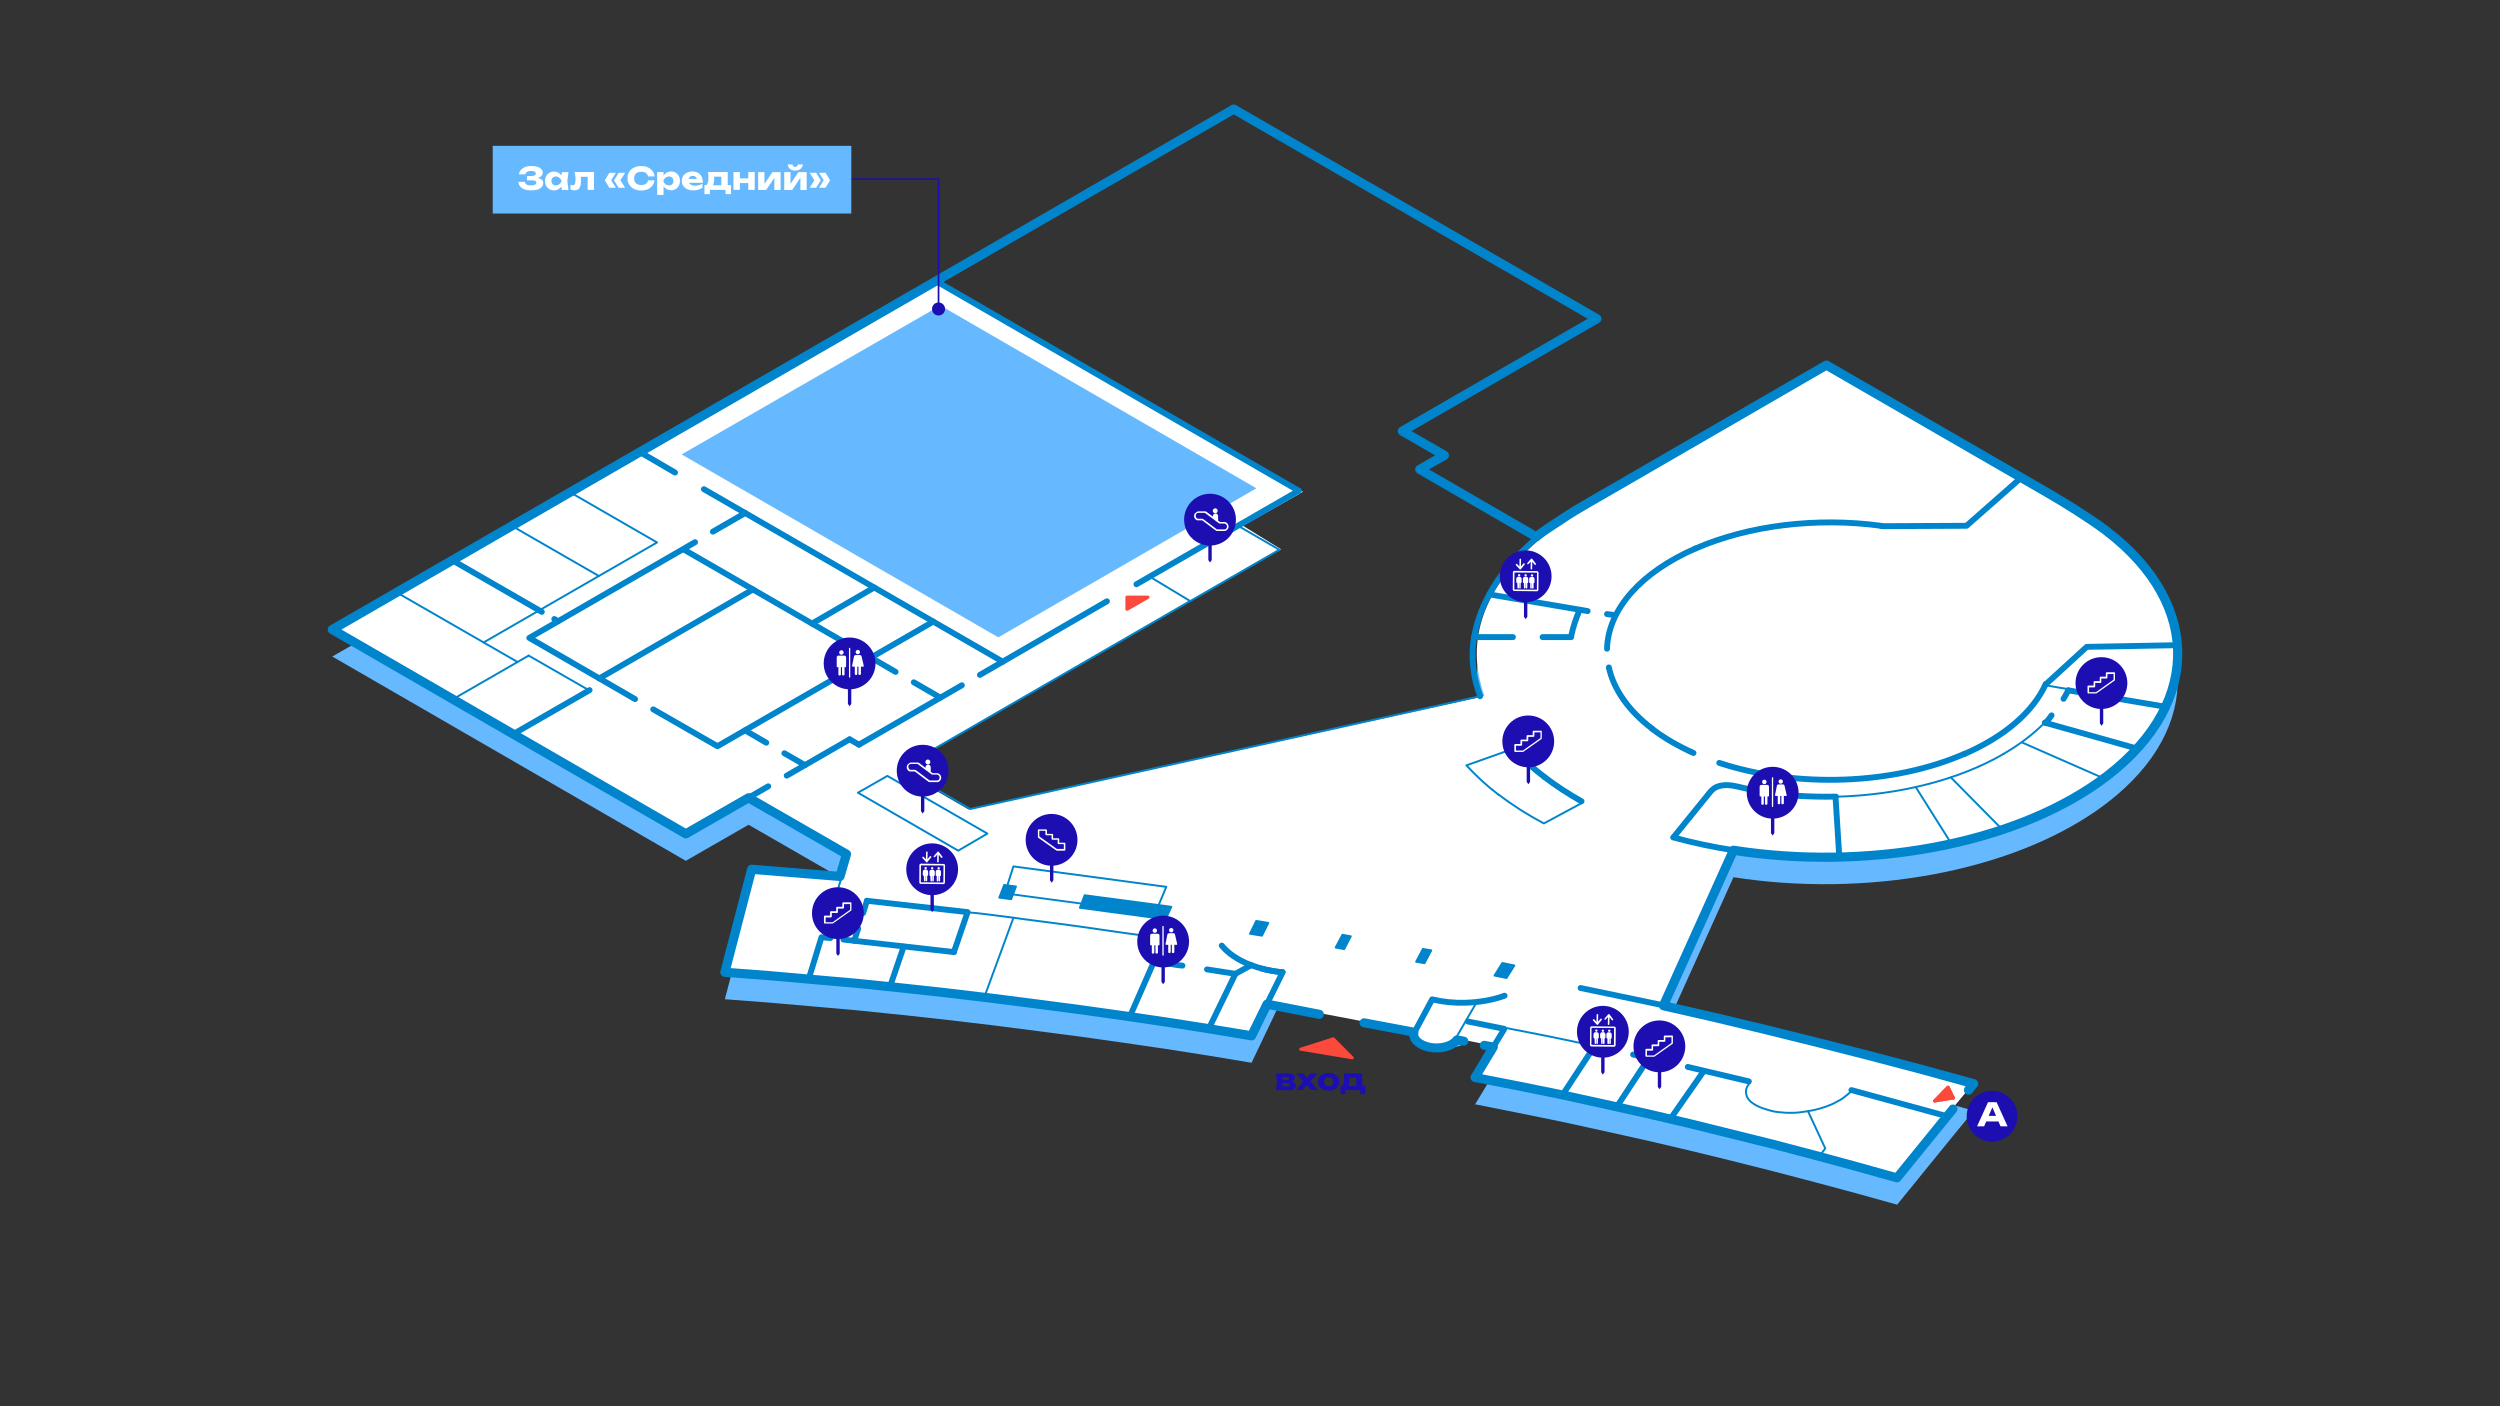 <?xml version="1.0" encoding="utf-8"?>
<!-- Generator: Adobe Illustrator 26.0.3, SVG Export Plug-In . SVG Version: 6.00 Build 0)  -->
<svg version="1.1" id="Слой_1" xmlns="http://www.w3.org/2000/svg" xmlns:xlink="http://www.w3.org/1999/xlink" x="0px" y="0px"
	 viewBox="0 0 1920 1080" style="enable-background:new 0 0 1920 1080;" xml:space="preserve">
<rect x="0" y="0" width="1920" height="1080" fill="#333333" stroke="none"/>
<style type="text/css">
	.st0{fill:#66B9FF;}
	.st1{fill:#FFFFFF;}
	.st2{fill:#66B9FF;stroke:#66B9FF;stroke-miterlimit:10;}
	.st3{fill:none;stroke:#0085CC;stroke-width:4.53;stroke-linecap:round;stroke-linejoin:round;stroke-miterlimit:10;}
	.st4{fill:none;stroke:#0085CC;stroke-width:1.51;stroke-linecap:round;stroke-linejoin:round;stroke-miterlimit:10;}
	.st5{fill:none;stroke:#0085CC;stroke-width:6.92;stroke-linecap:round;stroke-linejoin:round;stroke-miterlimit:10;}
	.st6{fill:none;stroke:#0085CC;stroke-width:4.389;stroke-linecap:round;stroke-linejoin:round;stroke-miterlimit:10;}
	.st7{fill:none;stroke:#0085CC;stroke-width:7.046;stroke-linecap:round;stroke-linejoin:round;stroke-miterlimit:10;}
	.st8{fill:#0085CC;stroke:#0085CC;stroke-width:1.51;stroke-linecap:round;stroke-linejoin:round;stroke-miterlimit:10;}
	.st9{fill:#0085CC;stroke:#0085CC;stroke-width:1.411;stroke-linecap:round;stroke-linejoin:round;stroke-miterlimit:10;}
	.st10{fill:#FB493B;stroke:#FB493B;stroke-width:2.304;stroke-linecap:round;stroke-linejoin:round;stroke-miterlimit:10;}
	.st11{fill:#FB493B;stroke:#FB493B;stroke-width:2.572;stroke-linecap:round;stroke-linejoin:round;stroke-miterlimit:10;}
	.st12{fill:#1D0EB1;}
	.st13{fill:none;stroke:#1D0EB1;stroke-width:1.325;stroke-linecap:round;stroke-linejoin:round;}
	.st14{fill:none;}
	.st15{enable-background:new    ;}
	.st16{fill:#FB493B;stroke:#FB493B;stroke-width:2.403;stroke-linecap:round;stroke-linejoin:round;stroke-miterlimit:10;}
	.st17{fill:none;stroke:#FB493B;stroke-width:2.403;stroke-linecap:round;stroke-linejoin:round;stroke-miterlimit:10;}
	
		.st18{fill-rule:evenodd;clip-rule:evenodd;fill:#FB493B;stroke:#FB493B;stroke-width:2.403;stroke-linecap:round;stroke-linejoin:round;stroke-miterlimit:10;}
</style>
<g>
	<g>
		<path class="st0" d="M1511.8,857.9l4-4.9l-39.3-10.8l-39.5-10.4l-39.6-10.1l-39.9-9.9l-40.1-9.6l-39.8-9.1v-0.3l53.7-119.1l0,0
			c101.5,15.8,211.8-3.8,280.2-52.1c78.9-55.8,81.5-135.6,6.3-193.1v-0.1c-14.6-10.7-30-20.3-45.6-29.4l-169.5-97.9
			c-5.5,3.2-11,6.4-16.5,9.5l-40.2,23.3c-6.1,1.5-160.8,94.2-160.9,99.3c-66.6,55.1-51.2,105.5-45.3,123l-391.5,86.6l-79.2-46.1
			l291.1-168l-26.1-21.1l36.1-25.7L721.7,237.4L255.2,504.2l271.5,156.9l48.2-27.7l75.2,43.3l-5,17.1l-67.8-5.5l-20.6,79.1l34.2,2.6
			l34.2,3l34,3l34,3.5l33.8,3.7l33.7,4l33.7,4.3l33.7,4.4l33.5,4.7l33.4,4.9l33.2,5.2l33.1,5.5l21.7-45.5l40.1,7.8l34.6,6.6
			l38.4,7.2l-0.2,0.5c-1,4.9,4,9.5,12,11.1l0,0c7.9,1.6,16.7-0.6,20.4-4.9l0.7-0.8l5.2,1l15.6,3.1l-2.7,22.5l-14.1,23.3l33.2,6.6
			l32.9,6.7l32.9,7.2l32.8,7.3l32.5,7.6l32.3,7.9l32.2,8.1l32,8.4l31.7,8.5l31.6,8.8l43-52.9L1511.8,857.9z"/>
		<path class="st1" d="M1512,836.2l4-4.9l-39.3-10.8l-39.5-10.4l-39.6-10.1l-39.9-9.9l-40.1-9.6l-39.8-9.1v-0.3l53.7-119.1l0,0
			c101.5,15.8,211.8-3.8,280.2-52.1c78.9-55.8,81.5-135.6,6.3-193.1v-0.1c-14.6-10.7-30-20.3-45.6-29.4l-169.5-97.9
			c-5.5,3.2-11,6.4-16.5,9.5l-40.2,23.3c-6.1,1.5-160.8,94.2-160.9,99.3c-66.6,55.1-51.2,105.5-45.3,123l-396.1,87.2l-53.8-31.1
			l293.7-168.8l-29.2-18l46.1-26.1l-278.9-162L255.3,482.5l271.5,156.9l48.2-27.7l75.2,43.3l-5,17.1l-67.8-5.5l-20.6,79.1l34.2,2.6
			l34.2,3l34,3l34,3.5l33.8,3.7l33.7,4l33.7,4.3l33.7,4.4l33.5,4.7l33.4,4.9l33.2,5.2l33.1,5.5l11.9-24.3l40.1,7.8l34.6,6.6
			l38.4,7.2l-0.2,0.5c-1,4.9,4,9.5,12,11.1l0,0c7.9,1.6,16.7-0.6,20.4-4.9l0.7-0.8l5.2,1l15.6,3.1l7,1.4l-14.1,23.3l33.2,6.6
			l32.9,6.7l32.9,7.2l32.8,7.3l32.5,7.6l32.3,7.9l32.2,8.1l32,8.4l31.7,8.5l31.6,8.8l43-52.9L1512,836.2z"/>
		<polygon class="st2" points="722.2,235.2 524.5,349 766.7,488.9 963.9,375 		"/>
		<g>
			<polyline class="st3" points="1277.5,772.1 1245.5,765.4 1213.9,758.8 			"/>
			<path class="st3" d="M1155.5,764.7c-8.9,3.3-19.1,5-29.7,5.4l0,0c-8.7,0.3-17.5-0.6-25.6-2.5l-0.3-0.1l-0.1,0.2l-13.5,25.1"/>
			<line class="st4" x1="1116.9" y1="799.3" x2="1134.2" y2="769.5"/>
			<polyline class="st3" points="1127.3,784.5 1155.1,790.1 1155.2,790.4 1146.9,804.1 			"/>
			<line class="st3" x1="1421.9" y1="837.2" x2="1495.4" y2="857.3"/>
			<polyline class="st4" points="1388.6,853.5 1401.8,882 1397,888.3 			"/>
			<path class="st4" d="M1422.5,837.2c-0.6,0.6-1,1.2-1.6,1.7s-1.1,1-1.7,1.5c-1.3,1.1-2.7,2.2-4.1,3.2c-1.3,0.9-2.7,1.6-4,2.3
				c-1.5,0.9-3,1.6-4.5,2.3c-6.1,2.6-12.5,4.4-19,5.3c-3.2,0.5-6.4,1-9.7,1.1c-3.3,0.1-6.5,0.1-9.8-0.3c-1.7-0.2-3.5-0.3-5.2-0.6
				c-1.6-0.3-3.2-0.8-4.8-1.2c-3.1-0.9-6.2-1.9-9-3.4c-1.5-0.8-3-1.7-4.3-2.8c-0.6-0.4-1-1-1.5-1.6s-1-1.2-1.4-1.9
				c-0.7-1.5-1-3.1-1-4.7c0-1.7,0.7-3.2,1.6-4.6c0.4-0.6,0.8-1.2,1.3-1.8c-0.9-0.3-1.7-0.5-2.6-0.8"/>
			<line class="st3" x1="1343.1" y1="830.5" x2="1296.2" y2="819.4"/>
			<line class="st3" x1="1278" y1="815.3" x2="1254.2" y2="809.9"/>
			<line class="st3" x1="1235.9" y1="805.8" x2="1224.6" y2="803.4"/>
			<polyline class="st4" points="1223.7,803.1 1189.8,796 1155.7,789.3 			"/>
			<line class="st3" x1="1308.4" y1="822.7" x2="1282.7" y2="859.5"/>
			<line class="st3" x1="1224.6" y1="803.4" x2="1200" y2="840.9"/>
			<line class="st3" x1="1266.2" y1="812.7" x2="1241.7" y2="850"/>
			<polyline class="st5" points="1139.9,802.8 1146.9,804.1 1132.8,827.5 1166,834 1199,840.7 1231.9,847.9 1264.7,855.2 
				1297.2,862.8 1329.5,870.8 1361.7,878.8 1393.7,887.2 1425.4,895.8 1456.9,904.6 1499.9,851.7 			"/>
			<path class="st5" d="M1124.2,799.6l-5.2-1l-0.7,0.8c-3.7,4.3-12.5,6.5-20.4,4.9l0,0c-8-1.6-13-6.2-12-11.1v-0.5l-38.3-7.2"/>
			<path class="st3" d="M1180.7,412.8c-3.9,3.3-7.7,6.8-11.4,10.4c-8.8,8.5-16.8,18.4-23.1,29c-6.7,11.3-11.5,23.2-13.9,36.1
				c-2.3,12.1-1.6,25.1,1.5,37c0.8,3.2,1.9,6.3,2.9,9.4"/>
			<polyline class="st3" points="501.7,544.8 551,573.1 716.7,477.4 			"/>
			<polyline class="st3" points="487.7,536.9 406.5,489.9 533.8,416.4 			"/>
			<line class="st3" x1="425.7" y1="475.4" x2="428.6" y2="477.1"/>
			<line class="st3" x1="572.3" y1="394" x2="547.5" y2="408.3"/>
			<path class="st3" d="M1320.4,585.9c59.6,19.6,133.7,16.9,188.4-7"/>
			<path class="st3" d="M1508.8,579c30.6-13.3,52.6-32.2,62.3-53.6"/>
			<polyline class="st3" points="1571.1,525.6 1602.6,496.8 1672.2,495.5 			"/>
			<path class="st3" d="M1235.6,512.6c3.8,17.1,15.2,33.3,33.2,47"/>
			<path class="st3" d="M1268.8,559.7c9.1,7,19.8,13.2,31.8,18.6"/>
			<polyline class="st3" points="1552.1,367 1510.3,403.8 1446.6,404.1 1444.6,403.9 			"/>
			<path class="st3" d="M1444.6,403.8c-49.6-6.7-101.7-0.3-142.3,17.4"/>
			<path class="st3" d="M1302.2,421.2c-42,18.3-67.1,46.7-68,77"/>
			<polyline class="st4" points="1136.8,534.7 745.2,621.3 691.4,590.2 913.1,462.1 914.5,461.4 982.5,422.2 950.8,403.8 			"/>
			<path class="st3" d="M1163,575.9c6.8,7.3,14.5,14.3,23.2,20.9"/>
			<path class="st3" d="M1186.2,596.8c8.6,6.6,18.1,12.8,28.4,18.6"/>
			<path class="st4" d="M1165.1,576.3l-1.5-1.8l-37.4,13.3l0,0c7.3,7.9,15.3,15.4,24.7,22.6"/>
			<path class="st4" d="M1151.1,610.4c10.4,7.9,21.9,15.3,34.6,22l29-15.6"/>
			<polygon class="st4" points="758.3,640.2 681.5,595.9 658.9,608.8 735.9,653.3 			"/>
			<path class="st6" d="M968.9,743.9c5.1,1.4,10.5,2.3,16,2.8"/>
			<polyline class="st3" points="621.1,751.8 630.9,719.8 637.7,720.4 			"/>
			<line class="st3" x1="732.6" y1="731.2" x2="647.8" y2="721.6"/>
			<line class="st4" x1="755.8" y1="766.2" x2="778.3" y2="704.9"/>
			<path class="st4" d="M742.3,700.6c5,0.3,9.9,0.9,14.8,1.5c5.1,0.6,10.1,1.3,15.1,1.9c4.7,0.5,9.3,1.3,13.9,1.9
				c4.9,0.6,9.8,1.3,14.7,1.9c5.4,0.7,10.7,1.4,16.1,2.1c5.1,0.7,10.2,1.4,15.3,2.1c4.4,0.6,8.8,1.2,13.2,1.9
				c5.3,0.8,10.6,1.6,15.9,2.3c4.9,0.7,9.7,1.3,14.6,2c2.5,0.3,4.9,0.7,7.4,1c1.2,0.1,2.4,0.4,3.5,0.6c1.1,0.2,2.2,0.2,3.2,0.4
				c1.3,0.2,2.5,0.4,3.7,0.6"/>
			<line class="st3" x1="867.7" y1="780.8" x2="894.2" y2="720.4"/>
			<line class="st4" x1="632.6" y1="719.7" x2="647.3" y2="670.4"/>
			<line class="st3" x1="732.6" y1="731.2" x2="742.8" y2="701.4"/>
			<polyline class="st4" points="771.6,686.1 887.2,701.5 895.7,681.1 778.3,665.4 773.9,679.2 			"/>
			<line class="st3" x1="850.1" y1="461.8" x2="752.6" y2="518.3"/>
			<line class="st3" x1="738.7" y1="526.3" x2="659.7" y2="571.9"/>
			<line class="st3" x1="722.2" y1="535.8" x2="701.8" y2="524"/>
			<line class="st3" x1="687.8" y1="516" x2="668.8" y2="505"/>
			<line class="st3" x1="618.2" y1="587.6" x2="602.4" y2="578.5"/>
			<line class="st3" x1="588.5" y1="570.4" x2="572.2" y2="560.9"/>
			<line class="st4" x1="1537.9" y1="637.2" x2="1498.3" y2="597.1"/>
			<polyline class="st3" points="1412.6,658.4 1409.7,612.5 1409.7,612 			"/>
			<polyline class="st3" points="1663.1,542.8 1588.5,530.2 1663.1,542.8 			"/>
			<polyline class="st4" points="1590.9,529.7 1570.8,526.3 1664.2,541.9 			"/>
			<path class="st3" d="M1584.8,536.7c1.3-2.1,2.5-4.3,3.6-6.5"/>
			<path class="st4" d="M1538.5,579.1c12.2-7,22.7-15,31.3-23.6"/>
			<path class="st4" d="M1409.6,611.9c48.6-1.2,94.6-12.9,129-32.8"/>
			<path class="st3" d="M1381,611.2c9.6,0.6,19.3,0.8,29,0.6"/>
			<line class="st3" x1="1161.9" y1="489.3" x2="1132.2" y2="489.3"/>
			<line class="st3" x1="1640.8" y1="574.8" x2="1570.4" y2="555"/>
			<polyline class="st3" points="1571,555.2 1571.1,555 1571.5,554.5 1572.1,553.9 1572.7,553.2 1574.2,551.3 1575.6,549.4 			"/>
			<line class="st3" x1="718.9" y1="215.9" x2="997.4" y2="376.9"/>
			<line class="st3" x1="394.1" y1="563.8" x2="452.8" y2="530"/>
			<line class="st3" x1="347.9" y1="430.6" x2="416.1" y2="469.9"/>
			<line class="st4" x1="406" y1="503.5" x2="452.3" y2="530.1"/>
			<polyline class="st4" points="437.7,378 504.6,416.6 371.4,493.4 			"/>
			<line class="st4" x1="305.2" y1="455.3" x2="397.3" y2="508.3"/>
			<line class="st4" x1="393.6" y1="404.2" x2="459.8" y2="442.3"/>
			<line class="st4" x1="406" y1="503.5" x2="347.8" y2="537"/>
			<line class="st3" x1="997.4" y1="376.9" x2="872.8" y2="448.7"/>
			<path class="st3" d="M960,740.9c7.4,2.9,15.9,4.9,24.7,5.8"/>
			<path class="st3" d="M938.3,726.2c4.8,5.9,12.3,11,21.6,14.7"/>
			<polyline class="st3" points="927,744.5 948.8,747.9 928.7,789.3 			"/>
			<polyline class="st3" points="886.3,738.6 887.6,738.7 889.6,739 892.1,739.3 894.7,739.6 897.7,740.1 900.9,740.6 904.4,741.2 
				908.1,741.6 			"/>
			<line class="st3" x1="948.8" y1="747.9" x2="961" y2="741.2"/>
			<line class="st3" x1="683.8" y1="756.9" x2="694" y2="727.1"/>
			<line class="st3" x1="518.4" y1="362.9" x2="491.1" y2="347"/>
			<line class="st3" x1="770.1" y1="508.2" x2="540.6" y2="375.7"/>
			<line class="st3" x1="972.9" y1="771.3" x2="985.1" y2="746.6"/>
			<path class="st7" d="M1511.8,837.2l4-4.9l-39.3-10.8l-39.5-10.4l-39.6-10.1l-39.9-9.9l-40.1-9.6l-39.8-9.1v-0.3l53.7-119.1l0,0
				c101.5,15.8,211.8-3.8,280.2-52.1c78.9-55.8,81.5-135.6,6.3-193.1v-0.1c-14.6-10.7-30-20.3-45.6-29.4l-169.5-97.9
				c-5.5,3.2-11,6.4-16.5,9.5c-13.4,7.8-26.8,15.5-40.2,23.3c-16.7,9.7-33.4,19.3-50.1,29c-15.4,8.9-30.8,17.8-46.3,26.8
				c-9.5,5.5-19.1,11-28.6,16.5c-7.4,4.3-14.8,8.6-21.8,13.4c-6.3,4.3-13.4,8.4-19.3,13.4l-89.5-51.8l18.9-10.8l-32.3-18.6
				l149.4-86.3l-278.9-161L255.2,483.5l271.5,156.9l48.2-27.7l75.2,43.3l-5,17.1l-67.8-5.5l-20.6,79.1l34.2,2.6l34.2,3l34,3l34,3.5
				l33.8,3.7l33.7,4l33.7,4.3l33.7,4.4l33.5,4.7l33.4,4.9l33.2,5.2l33.1,5.5l11.9-24.3l40.1,7.8"/>
			<line class="st3" x1="743.1" y1="700.5" x2="665.8" y2="691.8"/>
			<line class="st4" x1="1615.7" y1="597.8" x2="1553.3" y2="570.4"/>
			<line class="st3" x1="652.5" y1="567.8" x2="604.2" y2="595.7"/>
			<line class="st3" x1="590" y1="603.9" x2="574.9" y2="612.6"/>
			<line class="st3" x1="652.5" y1="567.8" x2="659.7" y2="571.9"/>
			<line class="st3" x1="578.3" y1="452.7" x2="460.3" y2="521"/>
			<line class="st3" x1="671.4" y1="451.2" x2="623.6" y2="478.9"/>
			<line class="st3" x1="668.8" y1="505" x2="525.1" y2="422"/>
			<line class="st4" x1="1498.7" y1="648" x2="1471.3" y2="604.5"/>
			<path class="st3" d="M1349.2,607.4c-4.9-1.1-9.8-2.1-14.7-3.3c-5.2-1.2-10.6-1.8-15.7,0.1c-3.8,1.4-5.9,4.8-8.4,7.8
				c-4.9,6-9.8,12.1-14.7,18.1c-3.5,4.4-7.1,8.7-10.6,13.1l-0.1-0.1c15.1,4.2,30.6,7.4,46.3,9.9"/>
			<line class="st3" x1="659.1" y1="713" x2="656" y2="722.6"/>
			<line class="st3" x1="665.8" y1="691.8" x2="662.9" y2="701.2"/>
			<path class="st3" d="M1213.2,468.3c-2.8,6.5-5,13-6.4,19.6l-0.1,1.4h-22"/>
			<line class="st3" x1="1143.8" y1="456.5" x2="1219.3" y2="469.3"/>
			<line class="st3" x1="1234.2" y1="471.6" x2="1240" y2="472.4"/>
			<g>
				<polygon class="st8" points="964.8,707.3 974,708.8 969.2,718.6 960,717.1 				"/>
				<polygon class="st8" points="1031,717.9 1037.4,719.1 1032.3,728.9 1025.8,727.7 				"/>
				<polygon class="st8" points="1092.8,728.8 1099.2,729.9 1094,739.7 1087.6,738.6 				"/>
				<polygon class="st8" points="1153.8,739.6 1163,741.5 1157,751.1 1147.8,749.2 				"/>
			</g>
			<g>
				<polygon class="st9" points="833,687.5 829.3,697.2 895.2,706.1 899.6,696.4 				"/>
				<polygon class="st9" points="771.2,679.6 767.4,689.4 776.6,690.6 780.3,680.8 				"/>
				<polygon class="st9" points="713.3,660.1 705.9,681.7 716.9,682.9 724.3,661.4 				"/>
			</g>
			<line class="st4" x1="883.7" y1="443.3" x2="913.7" y2="461.4"/>
		</g>
		<g>
			<polygon class="st10" points="998.9,805.8 1038.5,812.4 1024,797.8 			"/>
		</g>
		<g>
			<polygon class="st11" points="881.5,458.7 865.6,458.7 865.6,467.8 			"/>
		</g>
	</g>
	<g>
		<path class="st12" d="M979.9,837.2l0.8-6.4l-0.8-6.4h10.4c1.2,0,2.2,0.3,3,0.9c0.7,0.6,1.1,1.4,1.1,2.3c0,0.9-0.4,1.7-1.1,2.3
			c-0.7,0.6-1.8,0.9-3.1,1.1l0.3-0.7c1.5,0.1,2.7,0.4,3.5,1s1.2,1.4,1.2,2.4c0,1.1-0.4,2-1.2,2.6s-1.9,1-3.3,1L979.9,837.2
			L979.9,837.2z M984.4,836.2l-1.8-1.9h6.5c0.5,0,0.9-0.1,1.1-0.3c0.2-0.2,0.4-0.5,0.4-0.9s-0.1-0.7-0.4-0.9
			c-0.3-0.2-0.7-0.3-1.2-0.3h-5.5v-2.4h5c0.5,0,0.8-0.1,1.1-0.3c0.2-0.2,0.4-0.5,0.4-0.8s-0.1-0.6-0.3-0.8s-0.5-0.3-1-0.3h-5.9
			l1.7-1.9l0.7,5.4L984.4,836.2z"/>
		<path class="st12" d="M995.4,837.2l5.9-7.2v1.3l-5.6-7h5.1l3.6,4.4h-1.3l3.6-4.4h5l-5.8,7l-0.2-1.8l6.4,7.6h-5.2l-3.9-4.7h1.4
			l-3.9,4.7h-5.1V837.2z"/>
		<path class="st12" d="M1020.4,837.6c-1.6,0-3.1-0.3-4.3-0.8c-1.2-0.6-2.2-1.4-2.9-2.4s-1-2.2-1-3.5c0-1.4,0.3-2.5,1-3.6
			c0.7-1,1.6-1.8,2.9-2.4c1.2-0.6,2.7-0.9,4.3-0.9s3.1,0.3,4.3,0.9c1.2,0.6,2.2,1.4,2.9,2.4c0.7,1,1,2.2,1,3.6c0,1.3-0.3,2.5-1,3.5
			s-1.6,1.8-2.9,2.4C1023.4,837.3,1022,837.6,1020.4,837.6z M1020.4,834.2c0.7,0,1.4-0.1,1.9-0.4c0.5-0.3,0.9-0.7,1.2-1.2
			s0.4-1.1,0.4-1.8s-0.1-1.3-0.4-1.8c-0.3-0.5-0.7-0.9-1.2-1.2s-1.2-0.4-1.9-0.4s-1.4,0.1-1.9,0.4c-0.5,0.3-1,0.7-1.2,1.2
			c-0.3,0.5-0.4,1.1-0.4,1.8s0.1,1.3,0.4,1.8c0.3,0.5,0.7,0.9,1.2,1.2C1019,834,1019.6,834.2,1020.4,834.2z"/>
		<path class="st12" d="M1048.5,833.8v6.5h-3.9v-3.1h-11.2v3.1h-3.9v-6.5h3.9l0.9,0.1h9.3l0.8-0.1H1048.5z M1032.1,824.4h14.1v11.9
			h-4.6v-10.7l2.1,2.1h-9.4l1.7-1.7c0.2,0.6,0.3,1.2,0.4,1.7c0,0.5,0.1,1,0.1,1.5c0,2.1-0.4,3.7-1.1,4.8s-1.7,1.7-3,1.7l-1.9-1.6
			c1.2-0.8,1.7-2.8,1.7-5.9c0-0.6,0-1.2-0.1-1.9C1032.2,825.8,1032.2,825.1,1032.1,824.4z"/>
	</g>
	<g>
		<g>
			<circle class="st12" cx="807.6" cy="645" r="19.9"/>
		</g>
		<path class="st1" d="M797.1,637.4v5.4c0,0.2,0.1,0.4,0.3,0.6l13.9,9.8c0.1,0.1,0.2,0.1,0.3,0.1h6c0.3,0,0.6-0.3,0.6-0.6v-4.9
			c0-0.3-0.3-0.6-0.6-0.6h-4.1v-2.8c0-0.3-0.3-0.6-0.6-0.6h-4.1V641c0-0.3-0.3-0.6-0.6-0.6h-4.1v-2.8c0-0.3-0.3-0.6-0.6-0.6h-5.9
			C797.3,636.8,797.1,637.1,797.1,637.4z M802.9,638.1v2.8c0,0.3,0.3,0.6,0.6,0.6h4.1v2.8c0,0.3,0.3,0.6,0.6,0.6h4.1v2.8
			c0,0.3,0.3,0.6,0.6,0.6h4.1v3.7h-5.3l-13.5-9.6V638L802.9,638.1z"/>
		<g>
			<path class="st12" d="M807.6,662.7c0,0,0.2,0.2,0.6,0.7c0.2,0.2,0.4,0.5,0.5,0.7c0.1,0.1,0.2,0.3,0.3,0.5c0.1,0.1,0.1,0.2,0,0.2
				c0,0.1,0,0.2,0,0.3c0,1.4,0,3.3,0,5.2s0,3.8,0,5.2c0,0.1,0,0.2,0,0.3s0,0.2,0,0.2c-0.1,0.2-0.2,0.3-0.3,0.5
				c-0.2,0.3-0.4,0.5-0.5,0.7c-0.3,0.4-0.5,0.7-0.5,0.7s-0.2-0.2-0.5-0.7c-0.2-0.2-0.4-0.5-0.5-0.7c-0.1-0.1-0.2-0.3-0.3-0.5
				c-0.1-0.1-0.1-0.2,0-0.2c0-0.1,0-0.2,0-0.3c0-1.4,0-3.3,0-5.2s0-3.8,0-5.2c0-0.1,0-0.2,0-0.3s0-0.2,0-0.2
				c0.1-0.2,0.2-0.3,0.3-0.5c0.2-0.3,0.4-0.5,0.5-0.7C807.4,663,807.6,662.7,807.6,662.7z"/>
		</g>
	</g>
	<g>
		<g>
			<circle class="st12" cx="643.5" cy="701.3" r="19.9"/>
		</g>
		<path class="st1" d="M653.4,693h-5.9c-0.3,0-0.6,0.3-0.6,0.6v2.8h-4.1c-0.3,0-0.6,0.3-0.6,0.6v2.8h-4.1c-0.3,0-0.6,0.3-0.6,0.6
			v2.8h-4.1c-0.3,0-0.6,0.3-0.6,0.6v4.9c0,0.3,0.3,0.6,0.6,0.6h6c0.1,0,0.2,0,0.3-0.1l13.9-9.8c0.2-0.1,0.3-0.3,0.3-0.6v-5.4
			C654,693.3,653.8,693,653.4,693z M652.9,694.3v4.4l-13.5,9.6h-5.3v-3.7h4.1c0.3,0,0.6-0.3,0.6-0.6v-2.8h4.1c0.3,0,0.6-0.3,0.6-0.6
			v-2.8h4.1c0.3,0,0.6-0.3,0.6-0.6v-2.8L652.9,694.3z"/>
		<g>
			<path class="st12" d="M643.5,719c0,0,0.2,0.2,0.6,0.7c0.2,0.2,0.4,0.5,0.5,0.7c0.1,0.1,0.2,0.3,0.3,0.5c0.1,0.1,0.1,0.2,0,0.2
				c0,0.1,0,0.2,0,0.3c0,1.4,0,3.3,0,5.2s0,3.8,0,5.2c0,0.1,0,0.2,0,0.3s0,0.2,0,0.2c-0.1,0.2-0.2,0.3-0.3,0.5
				c-0.2,0.3-0.4,0.5-0.5,0.7c-0.3,0.4-0.5,0.7-0.5,0.7s-0.2-0.2-0.5-0.7c-0.2-0.2-0.4-0.5-0.5-0.7c-0.1-0.1-0.2-0.3-0.3-0.5
				c-0.1-0.1-0.1-0.2,0-0.2c0-0.1,0-0.2,0-0.3c0-1.4,0-3.3,0-5.2s0-3.8,0-5.2c0-0.1,0-0.2,0-0.3s0-0.2,0-0.2
				c0.1-0.2,0.2-0.3,0.3-0.5c0.2-0.3,0.4-0.5,0.5-0.7C643.3,719.2,643.5,719,643.5,719z"/>
		</g>
	</g>
	<g>
		<g>
			<circle class="st12" cx="1173.7" cy="569.4" r="19.9"/>
		</g>
		<path class="st1" d="M1183.6,561.2h-5.9c-0.3,0-0.6,0.3-0.6,0.6v2.8h-4.1c-0.3,0-0.6,0.3-0.6,0.6v2.8h-4.1c-0.3,0-0.6,0.3-0.6,0.6
			v2.8h-4.1c-0.3,0-0.6,0.3-0.6,0.6v4.9c0,0.3,0.3,0.6,0.6,0.6h6c0.1,0,0.2,0,0.3-0.1l13.9-9.8c0.2-0.1,0.3-0.3,0.3-0.6v-5.4
			C1184.2,561.4,1184,561.1,1183.6,561.2z M1183.1,562.4v4.4l-13.5,9.6h-5.3v-3.7h4.1c0.3,0,0.6-0.3,0.6-0.6v-2.8h4.1
			c0.3,0,0.6-0.3,0.6-0.6v-2.8h4.1c0.3,0,0.6-0.3,0.6-0.6v-2.8L1183.1,562.4z"/>
		<g>
			<path class="st12" d="M1173.7,587.1c0,0,0.2,0.2,0.6,0.7c0.2,0.2,0.4,0.5,0.5,0.7c0.1,0.1,0.2,0.3,0.3,0.5c0.1,0.1,0.1,0.2,0,0.2
				c0,0.1,0,0.2,0,0.3c0,1.4,0,3.3,0,5.2s0,3.8,0,5.2c0,0.1,0,0.2,0,0.3s0,0.2,0,0.2c-0.1,0.2-0.2,0.3-0.3,0.5
				c-0.2,0.3-0.4,0.5-0.5,0.7c-0.3,0.4-0.5,0.7-0.5,0.7s-0.2-0.2-0.5-0.7c-0.2-0.2-0.4-0.5-0.5-0.7c-0.1-0.1-0.2-0.3-0.3-0.5
				c-0.1-0.1-0.1-0.2,0-0.2c0-0.1,0-0.2,0-0.3c0-1.4,0-3.3,0-5.2s0-3.8,0-5.2c0-0.1,0-0.2,0-0.3s0-0.2,0-0.2
				c0.1-0.2,0.2-0.3,0.3-0.5c0.2-0.3,0.4-0.5,0.5-0.7C1173.5,587.3,1173.7,587.1,1173.7,587.1z"/>
		</g>
	</g>
	<g>
		<g>
			<circle class="st12" cx="1613.9" cy="524.6" r="19.9"/>
		</g>
		<path class="st1" d="M1623.8,516.3h-5.9c-0.3,0-0.6,0.3-0.6,0.6v2.8h-4.1c-0.3,0-0.6,0.3-0.6,0.6v2.8h-4.1c-0.3,0-0.6,0.3-0.6,0.6
			v2.8h-4.1c-0.3,0-0.6,0.3-0.6,0.6v4.9c0,0.3,0.3,0.6,0.6,0.6h6c0.1,0,0.2,0,0.3-0.1l13.9-9.8c0.2-0.1,0.3-0.3,0.3-0.6v-5.4
			C1624.4,516.6,1624.1,516.3,1623.8,516.3z M1623.2,517.6v4.4l-13.5,9.6h-5.3v-3.7h4.1c0.3,0,0.6-0.3,0.6-0.6v-2.8h4.1
			c0.3,0,0.6-0.3,0.6-0.6v-2.8h4.1c0.3,0,0.6-0.3,0.6-0.6v-2.8L1623.2,517.6z"/>
		<g>
			<path class="st12" d="M1613.9,542.2c0,0,0.2,0.2,0.6,0.7c0.2,0.2,0.4,0.5,0.5,0.7c0.1,0.1,0.2,0.3,0.3,0.5c0.1,0.1,0.1,0.2,0,0.2
				c0,0.1,0,0.2,0,0.3c0,1.4,0,3.3,0,5.2s0,3.8,0,5.2c0,0.1,0,0.2,0,0.3s0,0.2,0,0.2c-0.1,0.2-0.2,0.3-0.3,0.5
				c-0.2,0.3-0.4,0.5-0.5,0.7c-0.3,0.4-0.5,0.7-0.5,0.7s-0.2-0.2-0.5-0.7c-0.2-0.2-0.4-0.5-0.5-0.7c-0.1-0.1-0.2-0.3-0.3-0.5
				c-0.1-0.1-0.1-0.2,0-0.2c0-0.1,0-0.2,0-0.3c0-1.4,0-3.3,0-5.2s0-3.8,0-5.2c0-0.1,0-0.2,0-0.3s0-0.2,0-0.2
				c0.1-0.2,0.2-0.3,0.3-0.5c0.2-0.3,0.4-0.5,0.5-0.7C1613.6,542.5,1613.9,542.2,1613.9,542.2z"/>
		</g>
	</g>
	<g>
		<g>
			<circle class="st12" cx="708.6" cy="591.9" r="19.9"/>
		</g>
		<g>
			<path class="st12" d="M708.6,609.6c0,0,0.2,0.2,0.5,0.7c0.1,0.2,0.3,0.5,0.5,0.7c0.1,0.1,0.2,0.3,0.3,0.5s0,0.3,0,0.5
				c0,1.4,0,3.3,0,5.2s0,3.8,0,5.2c0,0.1,0,0.2,0,0.3s0,0.2,0,0.2c-0.1,0.2-0.2,0.3-0.3,0.5c-0.2,0.3-0.3,0.5-0.5,0.7
				c-0.3,0.4-0.5,0.7-0.5,0.7s-0.2-0.2-0.5-0.7c-0.1-0.2-0.3-0.5-0.5-0.7c-0.1-0.1-0.2-0.3-0.3-0.5c-0.1-0.1-0.1-0.2,0-0.2
				c0-0.1,0-0.2,0-0.3c0-1.4,0-3.3,0-5.2s0-3.8,0-5.2c0-0.2-0.1-0.3,0-0.5s0.2-0.3,0.3-0.5c0.2-0.3,0.3-0.5,0.5-0.7
				C708.4,609.9,708.6,609.6,708.6,609.6z"/>
		</g>
		<g>
			<path class="st1" d="M696.4,589.8c0.1,0.5,0.4,1.7,1.6,2.4c0.3,0.2,0.6,0.3,0.9,0.3c0.1,0,0.2,0,0.3,0h3.3c0.1,0,0.1,0,0.2,0.1
				l10.4,7.8c0.3,0.2,0.6,0.3,0.9,0.3h6c0.2,0,0.4,0,0.5-0.1c0.5-0.2,1.4-0.7,2-1.8c0.2-0.4,0.7-1.6,0-3c-0.6-1.3-1.7-1.8-2.2-1.9
				c-0.1,0-0.3-0.1-0.4-0.1h-3.6c-0.1,0-0.1,0-0.2-0.1l-1.3-1v-3.5c0-0.2-0.1-1-0.7-1.5c-0.1-0.1-0.8-0.7-1.8-0.4
				c-0.6,0.2-1.1,0.6-1.4,1.3c-0.1,0.1-0.1,0.3-0.1,0.4v0.1v0.6l-5-3.8c-0.3-0.2-0.6-0.3-0.9-0.3h-5.3c-0.2,0-0.3,0-0.4,0.1
				c-0.4,0.1-1.1,0.4-1.6,1C697.2,586.8,696.1,588,696.4,589.8z M698.1,587.4c0.4-0.4,0.8-0.6,1.1-0.7h0.1h5.3c0.1,0,0.1,0,0.2,0.1
				l10.5,7.8c0.3,0.2,0.6,0.3,0.9,0.3h3.6h0.1c0.3,0.1,1.1,0.4,1.5,1.3c0.4,1,0.1,1.9,0,2c-0.4,0.8-1,1.1-1.3,1.2H720h-6
				c-0.1,0-0.1,0-0.2-0.1l-10.4-7.8c-0.3-0.2-0.6-0.3-0.9-0.3h-3.3l0,0c-0.2,0-0.4-0.1-0.5-0.2c-0.7-0.4-0.9-1.2-1-1.6
				C697.3,588.3,698.1,587.4,698.1,587.4z"/>
			<path class="st1" d="M712.6,587.1c-1.1,0-1.9-0.9-1.9-1.9c0-1.1,0.9-1.9,1.9-1.9c1.1,0,1.9,0.9,1.9,1.9
				C714.6,586.2,713.7,587.1,712.6,587.1z"/>
		</g>
	</g>
	<g>
		<g>
			<circle class="st12" cx="929.3" cy="399.1" r="19.9"/>
		</g>
		<g>
			<path class="st12" d="M929.3,416.8c0,0,0.2,0.2,0.5,0.7c0.1,0.2,0.3,0.5,0.5,0.7c0.1,0.1,0.2,0.3,0.3,0.5s0,0.3,0,0.5
				c0,1.4,0,3.3,0,5.2c0,1.9,0,3.8,0,5.2c0,0.1,0,0.2,0,0.3c0,0.1,0,0.2,0,0.2c-0.1,0.2-0.2,0.3-0.3,0.5c-0.2,0.3-0.3,0.5-0.5,0.7
				c-0.3,0.4-0.5,0.7-0.5,0.7s-0.2-0.2-0.5-0.7c-0.1-0.2-0.3-0.5-0.5-0.7c-0.1-0.1-0.2-0.3-0.3-0.5c-0.1-0.1-0.1-0.2,0-0.2
				c0-0.1,0-0.2,0-0.3c0-1.4,0-3.3,0-5.2c0-1.9,0-3.8,0-5.2c0-0.2-0.1-0.3,0-0.5s0.2-0.3,0.3-0.5c0.2-0.3,0.3-0.5,0.5-0.7
				C929.1,417,929.3,416.8,929.3,416.8z"/>
		</g>
		<g>
			<path class="st1" d="M917.1,396.9c0.1,0.5,0.4,1.7,1.6,2.4c0.3,0.2,0.6,0.3,0.9,0.3c0.1,0,0.2,0,0.3,0h3.3c0.1,0,0.1,0,0.2,0.1
				l10.4,7.8c0.3,0.2,0.6,0.3,0.9,0.3h6c0.2,0,0.4,0,0.5-0.1c0.5-0.2,1.4-0.7,2-1.8c0.2-0.4,0.7-1.6,0-3c-0.6-1.3-1.7-1.8-2.2-1.9
				c-0.1,0-0.3-0.1-0.4-0.1H937c-0.1,0-0.1,0-0.2-0.1l-1.3-1v-3.5c0-0.2-0.1-1-0.7-1.5c-0.1-0.1-0.8-0.7-1.8-0.4
				c-0.6,0.2-1.1,0.6-1.4,1.3c-0.1,0.1-0.1,0.3-0.1,0.4v0.1v0.6l-5-3.8c-0.3-0.2-0.6-0.3-0.9-0.3h-5.3c-0.2,0-0.3,0-0.4,0.1
				c-0.4,0.1-1.1,0.4-1.6,1C917.8,393.9,916.7,395.2,917.1,396.9z M918.8,394.6c0.4-0.4,0.8-0.6,1.1-0.7h0.1h5.3
				c0.1,0,0.1,0,0.2,0.1l10.5,7.8c0.3,0.2,0.6,0.3,0.9,0.3h3.6h0.1c0.3,0.1,1.1,0.4,1.5,1.3c0.4,1,0.1,1.9,0,2
				c-0.4,0.8-1,1.1-1.3,1.2h-0.1h-6c-0.1,0-0.1,0-0.2-0.1l-10.4-7.8c-0.3-0.2-0.6-0.3-0.9-0.3h-3.3l0,0c-0.2,0-0.4-0.1-0.5-0.2
				c-0.7-0.4-0.9-1.2-1-1.6C918,395.5,918.8,394.6,918.8,394.6z"/>
			<path class="st1" d="M933.3,394.2c-1.1,0-1.9-0.9-1.9-1.9c0-1.1,0.9-1.9,1.9-1.9c1.1,0,1.9,0.9,1.9,1.9
				C935.2,393.4,934.3,394.2,933.3,394.2z"/>
		</g>
	</g>
	<g>
		<g>
			<circle class="st12" cx="715.9" cy="667.6" r="19.9"/>
		</g>
		<g>
			<path class="st12" d="M715.9,685.3c0,0,0.2,0.2,0.5,0.7c0.1,0.2,0.3,0.5,0.5,0.7c0.1,0.1,0.2,0.3,0.3,0.5s0,0.3,0,0.5
				c0,1.4,0,3.3,0,5.2s0,3.8,0,5.2c0,0.1,0,0.2,0,0.3s0,0.2,0,0.2c-0.1,0.2-0.2,0.3-0.3,0.5c-0.2,0.3-0.3,0.5-0.5,0.7
				c-0.3,0.4-0.5,0.7-0.5,0.7s-0.2-0.2-0.5-0.7c-0.1-0.2-0.3-0.5-0.5-0.7c-0.1-0.1-0.2-0.3-0.3-0.5c-0.1-0.1-0.1-0.2,0-0.2
				c0-0.1,0-0.2,0-0.3c0-1.4,0-3.3,0-5.2s0-3.8,0-5.2c0-0.2-0.1-0.3,0-0.5s0.2-0.3,0.3-0.5c0.2-0.3,0.3-0.5,0.5-0.7
				C715.7,685.5,715.9,685.3,715.9,685.3z"/>
		</g>
		<g>
			<path class="st1" d="M724.6,663.5l-17.3-0.2c-0.7,0-1.2,0.5-1.2,1.2l-0.1,13.1c0,0.7,0.5,1.2,1.2,1.2l17.3,0.2
				c0.7,0,1.2-0.5,1.2-1.2l0.1-13.1C725.9,664.1,725.3,663.5,724.6,663.5z M707.3,664.6L707.3,664.6l17.3,0.1l0,0l-0.1,13.1l0,0
				l-17.3-0.2l0,0L707.3,664.6z"/>
			<path class="st1" d="M711.3,662.1C711.3,662.2,711.3,662.2,711.3,662.1C711.4,662.2,711.4,662.2,711.3,662.1
				c0.1,0.1,0.2,0.2,0.2,0.2l0,0l0,0c0.1,0,0.1,0,0.2,0l0,0l0,0l0,0l0,0c0.1,0,0.1,0,0.2,0l0,0c0.1,0,0.1-0.1,0.2-0.1l0,0
				c0,0,0,0,0.1-0.1l0,0l2.9-3.6c0.1-0.1,0.2-0.3,0.1-0.5c0-0.2-0.1-0.3-0.2-0.4c-0.3-0.2-0.7-0.2-0.9,0.1l-1.8,2.2l0.1-5.4
				c0-0.3-0.3-0.6-0.6-0.6s-0.6,0.3-0.6,0.6l-0.1,5.5l-1.7-1.9c-0.1-0.1-0.3-0.2-0.4-0.2c-0.2,0-0.3,0-0.5,0.1
				c-0.1,0.1-0.2,0.3-0.2,0.4c0,0.2,0,0.3,0.1,0.5L711.3,662.1z"/>
			<path class="st1" d="M717.6,658.4c0.2,0,0.4-0.1,0.5-0.2l1.7-1.9l-0.1,5.5c0,0.3,0.3,0.6,0.6,0.6s0.6-0.3,0.6-0.6l0.1-5.4
				l1.7,2.2c0.2,0.3,0.6,0.3,0.9,0.1s0.3-0.6,0.1-0.9l-2.8-3.6l0,0c0,0,0-0.1-0.1-0.1l0,0l0,0c0,0-0.1-0.1-0.2-0.1l0,0
				c-0.1,0-0.1,0-0.2,0l0,0c-0.1,0-0.1,0-0.2,0l0,0l0,0c-0.1,0-0.1,0-0.1,0.1l0,0l-0.1,0.1l-2.8,3.2c-0.2,0.3-0.2,0.7,0.1,0.9
				C717.3,658.3,717.5,658.4,717.6,658.4z"/>
			<path class="st1" d="M710.9,667.6c0.5,0,0.9-0.4,0.9-0.9s-0.4-0.9-0.9-0.9s-0.9,0.4-0.9,0.9C710,667.2,710.4,667.6,710.9,667.6z"
				/>
			<path class="st1" d="M720.9,667.7c0.5,0,0.9-0.4,0.9-0.9s-0.4-0.9-0.9-0.9s-0.9,0.4-0.9,0.9S720.4,667.7,720.9,667.7z"/>
			<path class="st1" d="M715.9,667.7c0.5,0,0.9-0.4,0.9-0.9s-0.4-0.9-0.9-0.9s-0.9,0.4-0.9,0.9C715,667.2,715.4,667.6,715.9,667.7z"
				/>
			<path class="st1" d="M709.5,672.7L709.5,672.7l0.1,3.6c0,0.3,0.3,0.6,0.6,0.6c0.2,0,0.3,0,0.4-0.2c0.1-0.1,0.2-0.3,0.2-0.5v-3.5
				h0.2v3.6c0,0.3,0.2,0.6,0.5,0.6l0,0c0.2,0,0.3,0,0.4-0.2c0.1-0.1,0.2-0.3,0.2-0.5v-3.5l0,0c0.4,0,0.6-0.3,0.7-0.6v-2.6
				c0-0.9-0.7-1.7-1.7-1.7h-0.7c-0.9,0-1.7,0.7-1.7,1.7v2.6C708.9,672.4,709.2,672.7,709.5,672.7z"/>
			<path class="st1" d="M714.5,672.8L714.5,672.8l0.1,3.6c0,0.3,0.3,0.6,0.6,0.6c0.2,0,0.3,0,0.4-0.2c0.1-0.1,0.2-0.3,0.2-0.5v-3.5
				h0.2v3.6c0,0.3,0.3,0.6,0.6,0.6c0.2,0,0.3,0,0.4-0.2c0.1-0.1,0.2-0.3,0.2-0.5v-3.5l0,0c0.4,0,0.6-0.3,0.7-0.6v-2.6
				c0-0.9-0.7-1.7-1.7-1.7h-0.7c-0.9,0-1.7,0.7-1.7,1.6v2.6C713.9,672.5,714.2,672.8,714.5,672.8z"/>
			<path class="st1" d="M719.4,672.8L719.4,672.8v3.6c0,0.3,0.3,0.6,0.6,0.6c0.2,0,0.3,0,0.4-0.2c0.1-0.1,0.2-0.3,0.2-0.5v-3.5h0.2
				v3.6c0,0.3,0.3,0.6,0.6,0.6c0.2,0,0.3,0,0.4-0.2c0.1-0.1,0.2-0.3,0.2-0.5v-3.5l0,0c0.4,0,0.6-0.3,0.7-0.6v-2.6
				c0-0.9-0.7-1.7-1.7-1.7h-0.7c-0.9,0-1.7,0.7-1.7,1.7v2.6C718.8,672.5,719.1,672.8,719.4,672.8z"/>
		</g>
	</g>
	<g>
		<g>
			<circle class="st12" cx="1171.7" cy="442.6" r="19.9"/>
		</g>
		<g>
			<path class="st12" d="M1171.7,460.3c0,0,0.2,0.2,0.5,0.7c0.1,0.2,0.3,0.5,0.5,0.7c0.1,0.1,0.2,0.3,0.3,0.5c0.1,0.2,0,0.3,0,0.5
				c0,1.4,0,3.3,0,5.2c0,1.9,0,3.8,0,5.2c0,0.1,0,0.2,0,0.3c0,0.1,0,0.2,0,0.2c-0.1,0.2-0.2,0.3-0.3,0.5c-0.2,0.3-0.3,0.5-0.5,0.7
				c-0.3,0.4-0.5,0.7-0.5,0.7s-0.2-0.2-0.5-0.7c-0.1-0.2-0.3-0.5-0.5-0.7c-0.1-0.1-0.2-0.3-0.3-0.5c-0.1-0.1-0.1-0.2,0-0.2
				c0-0.1,0-0.2,0-0.3c0-1.4,0-3.3,0-5.2c0-1.9,0-3.8,0-5.2c0-0.2-0.1-0.3,0-0.5s0.2-0.3,0.3-0.5c0.2-0.3,0.3-0.5,0.5-0.7
				C1171.5,460.5,1171.7,460.3,1171.7,460.3z"/>
		</g>
		<g>
			<path class="st1" d="M1180.4,438.6l-17.3-0.2c-0.7,0-1.2,0.5-1.2,1.2l-0.1,13.1c0,0.7,0.5,1.2,1.2,1.2l17.3,0.2
				c0.7,0,1.2-0.5,1.2-1.2l0.1-13.1C1181.6,439.2,1181.1,438.6,1180.4,438.6z M1163.1,439.7C1163.1,439.7,1163.1,439.6,1163.1,439.7
				l17.3,0.1l0,0l-0.1,13.1l0,0l-17.3-0.2l0,0L1163.1,439.7z"/>
			<path class="st1" d="M1167.1,437.2L1167.1,437.2L1167.1,437.2c0.1,0.1,0.2,0.2,0.2,0.2l0,0l0,0c0.1,0,0.1,0,0.2,0l0,0l0,0l0,0
				l0,0c0.1,0,0.1,0,0.2,0l0,0c0.1,0,0.1-0.1,0.2-0.1l0,0c0,0,0,0,0.1-0.1l0,0l2.9-3.6c0.1-0.1,0.2-0.3,0.1-0.5
				c0-0.2-0.1-0.3-0.2-0.4c-0.3-0.2-0.7-0.2-0.9,0.1l-1.8,2.2l0.1-5.4c0-0.3-0.3-0.6-0.6-0.6c-0.3,0-0.6,0.3-0.6,0.6l-0.1,5.5
				l-1.7-1.9c-0.1-0.1-0.3-0.2-0.4-0.2c-0.2,0-0.3,0-0.5,0.1c-0.1,0.1-0.2,0.3-0.2,0.4c0,0.2,0,0.3,0.1,0.5L1167.1,437.2z"/>
			<path class="st1" d="M1173.4,433.4c0.2,0,0.4-0.1,0.5-0.2l1.7-1.9l-0.1,5.5c0,0.3,0.3,0.6,0.6,0.6c0.3,0,0.6-0.3,0.6-0.6l0.1-5.4
				l1.7,2.2c0.2,0.3,0.6,0.3,0.9,0.1c0.3-0.2,0.3-0.6,0.1-0.9l-2.8-3.6l0,0c0,0,0-0.1-0.1-0.1l0,0l0,0c0,0-0.1-0.1-0.2-0.1l0,0
				c-0.1,0-0.1,0-0.2,0l0,0c-0.1,0-0.1,0-0.2,0l0,0l0,0c-0.1,0-0.1,0-0.1,0.1l0,0l-0.1,0.1l-2.8,3.2c-0.2,0.3-0.2,0.7,0.1,0.9
				C1173.1,433.4,1173.2,433.4,1173.4,433.4z"/>
			<path class="st1" d="M1166.7,442.7c0.5,0,0.9-0.4,0.9-0.9s-0.4-0.9-0.9-0.9s-0.9,0.4-0.9,0.9
				C1165.8,442.2,1166.2,442.7,1166.7,442.7z"/>
			<path class="st1" d="M1176.6,442.8c0.5,0,0.9-0.4,0.9-0.9s-0.4-0.9-0.9-0.9s-0.9,0.4-0.9,0.9
				C1175.7,442.3,1176.1,442.7,1176.6,442.8z"/>
			<path class="st1" d="M1171.7,442.7c0.5,0,0.9-0.4,0.9-0.9s-0.4-0.9-0.9-0.9s-0.9,0.4-0.9,0.9
				C1170.8,442.3,1171.2,442.7,1171.7,442.7z"/>
			<path class="st1" d="M1165.3,447.8L1165.3,447.8l0.1,3.6c0,0.3,0.3,0.6,0.6,0.6c0.2,0,0.3,0,0.4-0.2c0.1-0.1,0.2-0.3,0.2-0.5
				v-3.5h0.2v3.6c0,0.3,0.2,0.6,0.5,0.6l0,0c0.2,0,0.3,0,0.4-0.2c0.1-0.1,0.2-0.3,0.2-0.5v-3.5l0,0c0.4,0,0.6-0.3,0.7-0.6v-2.6
				c0-0.9-0.7-1.7-1.7-1.7h-0.7c-0.9,0-1.7,0.7-1.7,1.6v2.6C1164.7,447.5,1164.9,447.8,1165.3,447.8z"/>
			<path class="st1" d="M1170.3,447.8L1170.3,447.8l0.1,3.6c0,0.3,0.3,0.6,0.6,0.6c0.2,0,0.3,0,0.4-0.2c0.1-0.1,0.2-0.3,0.2-0.5
				v-3.5h0.2v3.6c0,0.3,0.3,0.6,0.6,0.6c0.2,0,0.3,0,0.4-0.2c0.1-0.1,0.2-0.3,0.2-0.5v-3.5l0,0c0.4,0,0.6-0.3,0.7-0.6v-2.6
				c0-0.9-0.7-1.7-1.7-1.7h-0.7c-0.9,0-1.7,0.7-1.7,1.6v2.6C1169.7,447.5,1169.9,447.8,1170.3,447.8z"/>
			<path class="st1" d="M1175.2,447.9L1175.2,447.9v3.6c0,0.3,0.3,0.6,0.6,0.6c0.2,0,0.3,0,0.4-0.2c0.1-0.1,0.2-0.3,0.2-0.5v-3.5
				h0.2v3.6c0,0.3,0.3,0.6,0.6,0.6c0.2,0,0.3,0,0.4-0.2c0.1-0.1,0.2-0.3,0.2-0.5v-3.5l0,0c0.4,0,0.6-0.3,0.7-0.6v-2.6
				c0-0.9-0.7-1.7-1.7-1.7h-0.7c-0.9,0-1.7,0.7-1.7,1.6v2.6C1174.6,447.6,1174.9,447.9,1175.2,447.9z"/>
		</g>
	</g>
	<g>
		<g>
			<circle class="st12" cx="1274.4" cy="803.6" r="19.9"/>
		</g>
		<path class="st1" d="M1284.3,795.3h-5.9c-0.3,0-0.6,0.3-0.6,0.6v2.8h-4.1c-0.3,0-0.6,0.3-0.6,0.6v2.8h-4.1c-0.3,0-0.6,0.3-0.6,0.6
			v2.8h-4.1c-0.3,0-0.6,0.3-0.6,0.6v4.9c0,0.3,0.3,0.6,0.6,0.6h6c0.1,0,0.2,0,0.3-0.1l13.9-9.8c0.2-0.1,0.3-0.3,0.3-0.6v-5.4
			C1284.9,795.6,1284.7,795.3,1284.3,795.3z M1283.7,796.6v4.4l-13.5,9.6h-5.3v-3.7h4.1c0.3,0,0.6-0.3,0.6-0.6v-2.8h4.1
			c0.3,0,0.6-0.3,0.6-0.6v-2.8h4.1c0.3,0,0.6-0.3,0.6-0.6v-2.8L1283.7,796.6z"/>
		<g>
			<path class="st12" d="M1274.4,821.3c0,0,0.2,0.2,0.6,0.7c0.2,0.2,0.4,0.5,0.5,0.7c0.1,0.1,0.2,0.3,0.3,0.5c0.1,0.1,0.1,0.2,0,0.2
				c0,0.1,0,0.2,0,0.3c0,1.4,0,3.3,0,5.2s0,3.8,0,5.2c0,0.1,0,0.2,0,0.3s0,0.2,0,0.2c-0.1,0.2-0.2,0.3-0.3,0.5
				c-0.2,0.3-0.4,0.5-0.5,0.7c-0.3,0.4-0.5,0.7-0.5,0.7s-0.2-0.2-0.5-0.7c-0.2-0.2-0.4-0.5-0.5-0.7c-0.1-0.1-0.2-0.3-0.3-0.5
				c-0.1-0.1-0.1-0.2,0-0.2c0-0.1,0-0.2,0-0.3c0-1.4,0-3.3,0-5.2s0-3.8,0-5.2c0-0.1,0-0.2,0-0.3s0-0.2,0-0.2
				c0.1-0.2,0.2-0.3,0.3-0.5c0.2-0.3,0.4-0.5,0.5-0.7C1274.2,821.5,1274.4,821.3,1274.4,821.3z"/>
		</g>
	</g>
	<g>
		<g>
			<circle class="st12" cx="1231" cy="792.4" r="19.9"/>
		</g>
		<g>
			<path class="st12" d="M1231,810.1c0,0,0.2,0.2,0.5,0.7c0.1,0.2,0.3,0.5,0.5,0.7c0.1,0.1,0.2,0.3,0.3,0.5c0.1,0.2,0,0.3,0,0.5
				c0,1.4,0,3.3,0,5.2s0,3.8,0,5.2c0,0.1,0,0.2,0,0.3s0,0.2,0,0.2c-0.1,0.2-0.2,0.3-0.3,0.5c-0.2,0.3-0.3,0.5-0.5,0.7
				c-0.3,0.4-0.5,0.7-0.5,0.7s-0.2-0.2-0.5-0.7c-0.1-0.2-0.3-0.5-0.5-0.7c-0.1-0.1-0.2-0.3-0.3-0.5c-0.1-0.1-0.1-0.2,0-0.2
				c0-0.1,0-0.2,0-0.3c0-1.4,0-3.3,0-5.2s0-3.8,0-5.2c0-0.2-0.1-0.3,0-0.5s0.2-0.3,0.3-0.5c0.2-0.3,0.3-0.5,0.5-0.7
				C1230.8,810.3,1231,810.1,1231,810.1z"/>
		</g>
		<g>
			<path class="st1" d="M1239.7,788.4l-17.3-0.2c-0.7,0-1.2,0.5-1.2,1.2l-0.1,13.1c0,0.7,0.5,1.2,1.2,1.2l17.3,0.2
				c0.7,0,1.2-0.5,1.2-1.2l0.1-13.1C1240.9,788.9,1240.3,788.4,1239.7,788.4z M1222.3,789.4C1222.3,789.4,1222.4,789.4,1222.3,789.4
				l17.3,0.1l0,0l-0.1,13.1l0,0l-17.3-0.2l0,0L1222.3,789.4z"/>
			<path class="st1" d="M1226.3,786.9C1226.4,787,1226.4,787,1226.3,786.9C1226.4,787,1226.4,787,1226.3,786.9
				c0.1,0.1,0.2,0.2,0.2,0.2l0,0l0,0c0.1,0,0.1,0,0.2,0l0,0l0,0l0,0l0,0c0.1,0,0.1,0,0.2,0l0,0c0.1,0,0.1-0.1,0.2-0.1l0,0
				c0,0,0,0,0.1-0.1l0,0l2.9-3.6c0.1-0.1,0.2-0.3,0.1-0.5c0-0.2-0.1-0.3-0.2-0.4c-0.3-0.2-0.7-0.2-0.9,0.1l-1.8,2.2l0.1-5.4
				c0-0.3-0.3-0.6-0.6-0.6c-0.3,0-0.6,0.3-0.6,0.6l-0.1,5.5l-1.7-1.9c-0.1-0.1-0.3-0.2-0.4-0.2c-0.2,0-0.3,0-0.5,0.1
				c-0.1,0.1-0.2,0.3-0.2,0.4c0,0.2,0,0.3,0.1,0.5L1226.3,786.9z"/>
			<path class="st1" d="M1232.7,783.2c0.2,0,0.4-0.1,0.5-0.2l1.7-1.9l-0.1,5.5c0,0.3,0.3,0.6,0.6,0.6c0.3,0,0.6-0.3,0.6-0.6l0.1-5.4
				l1.7,2.2c0.2,0.3,0.6,0.3,0.9,0.1s0.3-0.6,0.1-0.9l-2.8-3.6l0,0c0,0,0-0.1-0.1-0.1l0,0l0,0c0,0-0.1-0.1-0.2-0.1l0,0
				c-0.1,0-0.1,0-0.2,0l0,0c-0.1,0-0.1,0-0.2,0l0,0l0,0c-0.1,0-0.1,0-0.1,0.1l0,0l-0.1,0.1l-2.8,3.2c-0.2,0.3-0.2,0.7,0.1,0.9
				C1232.4,783.1,1232.5,783.2,1232.7,783.2z"/>
			<path class="st1" d="M1226,792.4c0.5,0,0.9-0.4,0.9-0.9s-0.4-0.9-0.9-0.9s-0.9,0.4-0.9,0.9S1225.5,792.4,1226,792.4z"/>
			<path class="st1" d="M1235.9,792.5c0.5,0,0.9-0.4,0.9-0.9s-0.4-0.9-0.9-0.9s-0.9,0.4-0.9,0.9S1235.4,792.5,1235.9,792.5z"/>
			<path class="st1" d="M1231,792.5c0.5,0,0.9-0.4,0.9-0.9s-0.4-0.9-0.9-0.9s-0.9,0.4-0.9,0.9S1230.5,792.5,1231,792.5z"/>
			<path class="st1" d="M1224.6,797.6L1224.6,797.6l0.1,3.6c0,0.3,0.3,0.6,0.6,0.6c0.2,0,0.3,0,0.4-0.2c0.1-0.1,0.2-0.3,0.2-0.5
				v-3.5h0.2v3.6c0,0.3,0.2,0.6,0.5,0.6l0,0c0.2,0,0.3,0,0.4-0.2c0.1-0.1,0.2-0.3,0.2-0.5v-3.5l0,0c0.4,0,0.6-0.3,0.7-0.6v-2.6
				c0-0.9-0.7-1.7-1.7-1.7h-0.7c-0.9,0-1.7,0.7-1.7,1.6v2.6C1223.9,797.3,1224.2,797.6,1224.6,797.6z"/>
			<path class="st1" d="M1229.6,797.6L1229.6,797.6l0.1,3.6c0,0.3,0.3,0.6,0.6,0.6c0.2,0,0.3,0,0.4-0.2c0.1-0.1,0.2-0.3,0.2-0.5
				v-3.5h0.2v3.6c0,0.3,0.3,0.6,0.6,0.6c0.2,0,0.3,0,0.4-0.2c0.1-0.1,0.2-0.3,0.2-0.5v-3.5l0,0c0.4,0,0.6-0.3,0.7-0.6v-2.6
				c0-0.9-0.7-1.7-1.7-1.7h-0.7c-0.9,0-1.7,0.7-1.7,1.6v2.6C1228.9,797.3,1229.2,797.6,1229.6,797.6z"/>
			<path class="st1" d="M1234.5,797.7L1234.5,797.7v3.6c0,0.3,0.3,0.6,0.6,0.6c0.2,0,0.3,0,0.4-0.2c0.1-0.1,0.2-0.3,0.2-0.5v-3.5
				h0.2v3.6c0,0.3,0.3,0.6,0.6,0.6c0.2,0,0.3,0,0.4-0.2c0.1-0.1,0.2-0.3,0.2-0.5v-3.5l0,0c0.4,0,0.6-0.3,0.7-0.6v-2.6
				c0-0.9-0.7-1.7-1.7-1.7h-0.7c-0.9,0-1.7,0.7-1.7,1.6v2.6C1233.8,797.4,1234.1,797.6,1234.5,797.7z"/>
		</g>
	</g>
	<g>
		<g>
			<circle class="st12" cx="1361.4" cy="608.8" r="19.9"/>
		</g>
		<g>
			<path class="st12" d="M1361.4,626.5c0,0,0.2,0.2,0.5,0.7c0.1,0.2,0.3,0.5,0.5,0.7c0.1,0.1,0.2,0.3,0.3,0.5c0.1,0.2,0,0.3,0,0.5
				c0,1.4,0,3.3,0,5.2s0,3.8,0,5.2c0,0.1,0,0.2,0,0.3s0,0.2,0,0.2c-0.1,0.2-0.2,0.3-0.3,0.5c-0.2,0.3-0.3,0.5-0.5,0.7
				c-0.3,0.4-0.5,0.7-0.5,0.7s-0.2-0.2-0.5-0.7c-0.1-0.2-0.3-0.5-0.5-0.7c-0.1-0.1-0.2-0.3-0.3-0.5c-0.1-0.1-0.1-0.2,0-0.2
				c0-0.1,0-0.2,0-0.3c0-1.4,0-3.3,0-5.2s0-3.8,0-5.2c0-0.2-0.1-0.3,0-0.5s0.2-0.3,0.3-0.5c0.2-0.3,0.3-0.5,0.5-0.7
				C1361.2,626.8,1361.4,626.5,1361.4,626.5z"/>
		</g>
		<g>
			<g>
				<circle class="st1" cx="1355" cy="600.5" r="1.7"/>
				<path class="st1" d="M1357.2,602.8h-4.4c-0.8,0-1.4,0.6-1.4,1.4v7c0,0.3,0.2,0.5,0.5,0.5h0.8v5.6c0,0.5,0.4,0.8,0.8,0.8
					c0,0,0,0,0.1,0c0.3,0,0.5-0.1,0.7-0.2c0.2-0.2,0.3-0.4,0.3-0.8v-5.4h0.9v5.6c0,0.5,0.4,0.8,0.8,0.8c0,0,0,0,0.1,0
					c0.3,0,0.5-0.1,0.7-0.2c0.2-0.2,0.3-0.4,0.3-0.8v-5.4h0.7c0.3,0,0.5-0.2,0.5-0.5v-7C1358.6,603.4,1358,602.8,1357.2,602.8z"/>
				<path class="st1" d="M1367.6,601.9c0.9,0,1.7-0.8,1.7-1.7s-0.8-1.7-1.7-1.7c-0.9,0-1.7,0.8-1.7,1.7
					C1365.9,601.1,1366.7,601.9,1367.6,601.9z"/>
				<path class="st1" d="M1372.2,610.8l-1.7-7.4c-0.2-0.9-0.8-1-1.4-1h-3.1c-0.8,0-1.4,0.6-1.4,1.3l-1.4,7.1c0,0.3,0.2,0.5,0.5,0.5
					h1.6v5.6c0,0.5,0.4,0.8,0.8,0.8c0,0,0,0,0.1,0c0.3,0,0.5-0.1,0.7-0.2c0.2-0.2,0.3-0.4,0.3-0.8v-5.4h0.9v5.6
					c0,0.5,0.4,0.8,0.8,0.8c0,0,0,0,0.1,0c0.3,0,0.5-0.1,0.7-0.2c0.2-0.2,0.3-0.4,0.3-0.8v-5.4h1.7
					C1372,611.4,1372.3,611.2,1372.2,610.8C1372.2,610.9,1372.2,610.9,1372.2,610.8z"/>
				<path class="st1" d="M1361.3,596.9c-0.3,0-0.5,0.2-0.5,0.5v21.9c0,0.3,0.2,0.5,0.5,0.5s0.5-0.2,0.5-0.5v-21.9
					C1361.9,597.1,1361.6,596.9,1361.3,596.9z"/>
			</g>
		</g>
	</g>
	<g>
		<g>
			<circle class="st12" cx="893.3" cy="723.1" r="19.9"/>
		</g>
		<g>
			<path class="st12" d="M893.3,740.7c0,0,0.2,0.2,0.5,0.7c0.1,0.2,0.3,0.5,0.5,0.7c0.1,0.1,0.2,0.3,0.3,0.5s0,0.3,0,0.5
				c0,1.4,0,3.3,0,5.2s0,3.8,0,5.2c0,0.1,0,0.2,0,0.3s0,0.2,0,0.2c-0.1,0.2-0.2,0.3-0.3,0.5c-0.2,0.3-0.3,0.5-0.5,0.7
				c-0.3,0.4-0.5,0.7-0.5,0.7s-0.2-0.2-0.5-0.7c-0.1-0.2-0.3-0.5-0.5-0.7c-0.1-0.1-0.2-0.3-0.3-0.5c-0.1-0.1-0.1-0.2,0-0.2
				c0-0.1,0-0.2,0-0.3c0-1.4,0-3.3,0-5.2s0-3.8,0-5.2c0-0.2-0.1-0.3,0-0.5s0.2-0.3,0.3-0.5c0.2-0.3,0.3-0.5,0.5-0.7
				C893.1,741,893.3,740.7,893.3,740.7z"/>
		</g>
		<g>
			<g>
				<circle class="st1" cx="886.9" cy="714.7" r="1.7"/>
				<path class="st1" d="M889.1,717.1h-4.4c-0.8,0-1.4,0.6-1.4,1.4v7c0,0.3,0.2,0.5,0.5,0.5h0.8v5.6c0,0.5,0.4,0.8,0.8,0.8
					c0,0,0,0,0.1,0c0.3,0,0.5-0.1,0.7-0.2c0.2-0.2,0.3-0.4,0.3-0.8V726h0.9v5.6c0,0.5,0.4,0.8,0.8,0.8c0,0,0,0,0.1,0
					c0.3,0,0.5-0.1,0.7-0.2c0.2-0.2,0.3-0.4,0.3-0.8V726h0.7c0.3,0,0.5-0.2,0.5-0.5v-7C890.5,717.7,889.9,717.1,889.1,717.1z"/>
				<path class="st1" d="M899.5,716.1c0.9,0,1.7-0.8,1.7-1.7s-0.8-1.7-1.7-1.7s-1.7,0.8-1.7,1.7S898.6,716.1,899.5,716.1z"/>
				<path class="st1" d="M904.1,725.1l-1.7-7.4c-0.2-0.9-0.8-1-1.4-1h-3.1c-0.8,0-1.4,0.6-1.4,1.3l-1.4,7.1c0,0.3,0.2,0.5,0.5,0.5
					h1.6v5.6c0,0.5,0.4,0.8,0.8,0.8c0,0,0,0,0.1,0c0.3,0,0.5-0.1,0.7-0.2c0.2-0.2,0.3-0.4,0.3-0.8v-5.4h0.9v5.6
					c0,0.5,0.4,0.8,0.8,0.8c0,0,0,0,0.1,0c0.3,0,0.5-0.1,0.7-0.2c0.2-0.2,0.3-0.4,0.3-0.8v-5.4h1.7
					C903.9,725.7,904.1,725.4,904.1,725.1L904.1,725.1z"/>
				<path class="st1" d="M893.2,711.1c-0.3,0-0.5,0.2-0.5,0.5v21.9c0,0.3,0.2,0.5,0.5,0.5s0.5-0.2,0.5-0.5v-21.9
					C893.8,711.3,893.5,711.1,893.2,711.1z"/>
			</g>
		</g>
	</g>
	<g>
		<g>
			<circle class="st12" cx="652.5" cy="509.5" r="19.9"/>
		</g>
		<g>
			<path class="st12" d="M652.5,527.2c0,0,0.2,0.2,0.5,0.7c0.1,0.2,0.3,0.5,0.5,0.7c0.1,0.1,0.2,0.3,0.3,0.5s0,0.3,0,0.5
				c0,1.4,0,3.3,0,5.2s0,3.8,0,5.2c0,0.1,0,0.2,0,0.3s0,0.2,0,0.2c-0.1,0.2-0.2,0.3-0.3,0.5c-0.2,0.3-0.3,0.5-0.5,0.7
				c-0.3,0.4-0.5,0.7-0.5,0.7s-0.2-0.2-0.5-0.7c-0.1-0.2-0.3-0.5-0.5-0.7c-0.1-0.1-0.2-0.3-0.3-0.5c-0.1-0.1-0.1-0.2,0-0.2
				c0-0.1,0-0.2,0-0.3c0-1.4,0-3.3,0-5.2s0-3.8,0-5.2c0-0.2-0.1-0.3,0-0.5s0.2-0.3,0.3-0.5c0.2-0.3,0.3-0.5,0.5-0.7
				C652.3,527.4,652.5,527.2,652.5,527.2z"/>
		</g>
		<g>
			<g>
				<circle class="st1" cx="646.2" cy="501.1" r="1.7"/>
				<path class="st1" d="M648.4,503.5H644c-0.8,0-1.4,0.6-1.4,1.4v7c0,0.3,0.2,0.5,0.5,0.5h0.8v5.6c0,0.5,0.4,0.8,0.8,0.8
					c0,0,0,0,0.1,0c0.3,0,0.5-0.1,0.7-0.2c0.2-0.2,0.3-0.4,0.3-0.8v-5.4h0.9v5.6c0,0.5,0.4,0.8,0.8,0.8c0,0,0,0,0.1,0
					c0.3,0,0.5-0.1,0.7-0.2c0.2-0.2,0.3-0.4,0.3-0.8v-5.4h0.7c0.3,0,0.5-0.2,0.5-0.5v-7C649.8,504.1,649.2,503.5,648.4,503.5z"/>
				<path class="st1" d="M658.8,502.5c0.9,0,1.7-0.8,1.7-1.7c0-0.9-0.8-1.7-1.7-1.7s-1.7,0.8-1.7,1.7S657.9,502.5,658.8,502.5z"/>
				<path class="st1" d="M663.4,511.5l-1.7-7.4c-0.2-0.9-0.8-1-1.4-1h-3.1c-0.8,0-1.4,0.6-1.4,1.3l-1.4,7.1c0,0.3,0.2,0.5,0.5,0.5
					h1.6v5.6c0,0.5,0.4,0.8,0.8,0.8c0,0,0,0,0.1,0c0.3,0,0.5-0.1,0.7-0.2c0.2-0.2,0.3-0.4,0.3-0.8V512h0.9v5.6
					c0,0.5,0.4,0.8,0.8,0.8c0,0,0,0,0.1,0c0.3,0,0.5-0.1,0.7-0.2c0.2-0.2,0.3-0.4,0.3-0.8V512h1.7
					C663.2,512.1,663.4,511.8,663.4,511.5L663.4,511.5z"/>
				<path class="st1" d="M652.5,497.5c-0.3,0-0.5,0.2-0.5,0.5v21.9c0,0.3,0.2,0.5,0.5,0.5s0.5-0.2,0.5-0.5V498
					C653,497.7,652.8,497.5,652.5,497.5z"/>
			</g>
		</g>
	</g>
	<g>
		<g>
			<polyline class="st13" points="720.8,237.3 720.8,137.6 611.4,137.6 			"/>
			<g>
				<path class="st12" d="M725.8,237.3c0,2.8-2.2,5-5,5s-5-2.2-5-5s2.2-5,5-5S725.8,234.5,725.8,237.3z"/>
			</g>
		</g>
	</g>
</g>
<rect x="378.4" y="112" class="st0" width="275.4" height="52"/>
<rect x="391.8" y="131.2" class="st14" width="256.9" height="28.4"/>
<g class="st15">
	<path class="st1" d="M407.7,146.2c-1.9,0-3.6-0.3-5-0.8c-1.4-0.5-2.5-1.3-3.3-2.3c-0.8-1-1.2-2.1-1.3-3.4h5c0.1,0.9,0.6,1.5,1.3,2
		c0.8,0.5,1.9,0.7,3.3,0.7c1.3,0,2.4-0.2,3.1-0.5c0.7-0.4,1.1-0.9,1.1-1.6c0-0.6-0.3-1.1-0.9-1.4c-0.6-0.3-1.6-0.4-3-0.4h-3.3v-3.3
		h3.2c0.8,0,1.5-0.1,2-0.2c0.5-0.2,0.9-0.4,1.2-0.7s0.4-0.6,0.4-1c0-0.4-0.1-0.8-0.4-1.1c-0.3-0.3-0.7-0.5-1.3-0.7
		c-0.6-0.2-1.2-0.2-2-0.2c-1.3,0-2.3,0.2-3,0.7c-0.7,0.4-1.2,1.1-1.3,1.9h-4.9c0.1-1.2,0.5-2.3,1.3-3.2s1.8-1.7,3.2-2.3
		c1.4-0.6,3.1-0.9,5.1-0.9c1.7,0,3.2,0.2,4.5,0.6s2.3,1,3,1.8c0.7,0.8,1.1,1.6,1.1,2.7c0,0.8-0.2,1.6-0.7,2.2
		c-0.5,0.7-1.3,1.2-2.3,1.6c-1,0.4-2.4,0.6-4.1,0.6v-0.5c1.6-0.1,2.9,0,4,0.3s2,0.8,2.6,1.4c0.6,0.6,0.9,1.5,0.9,2.5
		c0,1.1-0.4,2.1-1.1,2.9c-0.7,0.8-1.8,1.5-3.1,2C411.4,146,409.7,146.2,407.7,146.2z"/>
	<path class="st1" d="M432.7,139c-0.2,1.4-0.7,2.7-1.3,3.8s-1.5,1.9-2.5,2.5c-1,0.6-2.2,0.9-3.5,0.9c-1.3,0-2.5-0.3-3.5-0.9
		c-1-0.6-1.8-1.4-2.4-2.5c-0.6-1.1-0.9-2.4-0.9-3.8c0-1.5,0.3-2.7,0.9-3.8c0.6-1.1,1.4-1.9,2.4-2.5c1-0.6,2.2-0.9,3.5-0.9
		c1.3,0,2.5,0.3,3.5,0.9s1.9,1.4,2.5,2.5S432.5,137.5,432.7,139z M423.5,139c0,0.7,0.1,1.3,0.4,1.8s0.7,0.9,1.2,1.2s1.1,0.4,1.7,0.4
		c0.7,0,1.3-0.1,1.9-0.4c0.6-0.3,1.1-0.7,1.6-1.2c0.4-0.5,0.8-1.1,1-1.8c-0.2-0.7-0.6-1.3-1-1.8c-0.4-0.5-1-0.9-1.6-1.2
		c-0.6-0.3-1.2-0.5-1.9-0.5c-0.6,0-1.2,0.2-1.7,0.5c-0.5,0.3-0.9,0.7-1.2,1.2S423.5,138.3,423.5,139z M431.5,145.9l-0.6-4.9l0.6-1.9
		l-0.6-1.9l0.6-5h5.1l-0.9,6.8l0.9,6.9H431.5z"/>
	<path class="st1" d="M441.3,132.1h14.9v13.7h-4.9v-12.3l2.3,2.3h-9.8l2.1-1.9c0.1,0.9,0.2,1.8,0.2,2.6c0,0.8,0.1,1.5,0.1,2.1
		c0,2.7-0.4,4.6-1.2,5.8c-0.8,1.2-2.2,1.8-4,1.8c-0.5,0-1.1-0.1-1.5-0.2c-0.5-0.1-1-0.3-1.4-0.6v-3.5c0.3,0.1,0.6,0.2,0.9,0.3
		c0.3,0.1,0.5,0.1,0.8,0.1c0.8,0,1.3-0.3,1.7-1c0.3-0.7,0.5-1.8,0.5-3.4c0-0.8,0-1.6-0.1-2.6C441.5,134.4,441.4,133.3,441.3,132.1z"
		/>
	<path class="st1" d="M468,132.7h5l-4,6.3v-1.1l4,6.3h-5l-3.5-5.7L468,132.7z M475.1,132.7h5l-4,6.3v-1.1l4,6.3h-5l-3.5-5.7
		L475.1,132.7z"/>
	<path class="st1" d="M502.7,138.3c-0.2,1.6-0.7,3-1.6,4.2c-0.9,1.2-2.1,2.1-3.6,2.8c-1.5,0.7-3.2,1-5.1,1c-2.1,0-3.9-0.4-5.5-1.2
		c-1.6-0.8-2.8-1.9-3.7-3.3c-0.9-1.4-1.3-3-1.3-4.9s0.4-3.5,1.3-4.9s2.1-2.5,3.7-3.3c1.6-0.8,3.4-1.2,5.5-1.2c1.9,0,3.6,0.3,5.1,1
		c1.5,0.7,2.7,1.6,3.6,2.8c0.9,1.2,1.5,2.6,1.6,4.2h-5c-0.2-0.8-0.5-1.4-0.9-2c-0.5-0.5-1.1-0.9-1.8-1.2c-0.7-0.3-1.6-0.4-2.6-0.4
		c-1.1,0-2.1,0.2-2.9,0.6c-0.8,0.4-1.4,1-1.9,1.8c-0.4,0.8-0.6,1.7-0.6,2.7s0.2,2,0.6,2.7c0.4,0.8,1.1,1.3,1.9,1.8
		c0.8,0.4,1.8,0.6,2.9,0.6c1,0,1.8-0.1,2.6-0.4c0.7-0.3,1.3-0.7,1.8-1.2c0.5-0.5,0.8-1.2,0.9-2H502.7z"/>
	<path class="st1" d="M504.7,132.1h4.9v3.9l-0.2,0.6v3.8l0.2,1.1v8.2h-4.9V132.1z M508.1,139c0.2-1.5,0.6-2.8,1.3-3.9
		c0.7-1.1,1.5-1.9,2.5-2.5c1-0.6,2.2-0.9,3.5-0.9c1.3,0,2.5,0.3,3.5,0.9c1,0.6,1.8,1.5,2.4,2.5c0.6,1.1,0.9,2.4,0.9,3.8
		c0,1.4-0.3,2.7-0.9,3.8s-1.4,1.9-2.4,2.5c-1,0.6-2.2,0.9-3.5,0.9c-1.3,0-2.5-0.3-3.5-0.9c-1-0.6-1.9-1.4-2.5-2.5
		C508.8,141.7,508.3,140.5,508.1,139z M517.2,139c0-0.7-0.1-1.3-0.4-1.8c-0.3-0.5-0.7-0.9-1.2-1.2c-0.5-0.3-1.1-0.5-1.7-0.5
		c-0.7,0-1.3,0.2-1.9,0.5c-0.6,0.3-1.1,0.7-1.6,1.2c-0.4,0.5-0.8,1.1-1,1.8c0.2,0.7,0.6,1.3,1,1.8c0.4,0.5,1,0.9,1.6,1.2
		c0.6,0.3,1.2,0.4,1.9,0.4c0.6,0,1.2-0.1,1.7-0.4s0.9-0.7,1.2-1.2C517.1,140.3,517.2,139.7,517.2,139z"/>
	<path class="st1" d="M532.3,146.2c-1.7,0-3.1-0.3-4.5-0.9c-1.3-0.6-2.3-1.5-3.1-2.6c-0.8-1.1-1.1-2.4-1.1-3.8
		c0-1.4,0.4-2.7,1.1-3.8c0.7-1.1,1.7-1.9,3-2.5c1.3-0.6,2.7-0.9,4.3-0.9c1.6,0,3.1,0.4,4.2,1.1s2.1,1.7,2.7,3s0.9,2.8,0.9,4.6h-12.2
		v-3h9.4l-1.6,1c-0.1-0.7-0.2-1.3-0.5-1.8c-0.3-0.5-0.7-0.9-1.1-1.1c-0.5-0.3-1-0.4-1.7-0.4c-0.7,0-1.3,0.1-1.8,0.4
		s-0.9,0.7-1.2,1.2c-0.3,0.5-0.4,1.1-0.4,1.8c0,0.9,0.2,1.6,0.6,2.2c0.4,0.6,1,1.1,1.7,1.4c0.8,0.3,1.7,0.5,2.8,0.5c1,0,2-0.1,3-0.4
		c1-0.3,1.9-0.6,2.7-1.1v3.1c-0.9,0.6-2,1.1-3.2,1.5C535,146.1,533.7,146.2,532.3,146.2z"/>
	<path class="st1" d="M561.4,142.2v6.9h-4.2v-3.3h-12v3.3H541v-6.9h4.1l0.9,0.1h9.9l0.8-0.1H561.4z M543.8,132.1h15.1v12.8H554
		v-11.4l2.2,2.2h-10l1.8-1.8c0.2,0.7,0.4,1.3,0.4,1.9c0,0.6,0.1,1.1,0.1,1.6c0,2.2-0.4,3.9-1.1,5.1c-0.8,1.2-1.8,1.8-3.2,1.8l-2-1.7
		c1.2-0.9,1.9-3,1.9-6.3c0-0.6,0-1.3-0.1-2S543.9,132.9,543.8,132.1z"/>
	<path class="st1" d="M563.3,132.1h4.9v13.7h-4.9V132.1z M566.2,137h10.4v3.6h-10.4V137z M574.7,132.1h4.9v13.7h-4.9V132.1z"/>
	<path class="st1" d="M582.3,145.9v-13.7h4.8v11l-1.1-0.3l7.2-10.7h6.3v13.7h-4.8v-11.4l1.1,0.4l-7.4,11H582.3z"/>
	<path class="st1" d="M602.3,145.9v-13.7h4.8v11l-1.1-0.3l7.2-10.7h6.3v13.7h-4.8v-11.4l1.1,0.4l-7.4,11H602.3z M610.8,131
		c-1.7,0-3-0.4-4-1.2c-1-0.8-1.6-2-1.9-3.5h3.7c0.1,0.6,0.4,1.1,0.7,1.4s0.8,0.5,1.4,0.5c0.6,0,1-0.2,1.4-0.5s0.6-0.8,0.7-1.4h3.8
		c-0.2,1.5-0.9,2.7-1.9,3.5C613.8,130.6,612.4,131,610.8,131z"/>
	<path class="st1" d="M626.8,132.7l3.6,5.8l-3.6,5.7h-5l4-6.3v1.1l-4-6.3H626.8z M634,132.7l3.5,5.8l-3.5,5.7h-5l4-6.3v1.1l-4-6.3
		H634z"/>
</g>
<g>
	<polyline class="st16" points="1500.1,843.2 1496.1,835 1485.9,845.5 	"/>
	<line class="st17" x1="1485.9" y1="845.5" x2="1500.1" y2="843.2"/>
	<polygon class="st18" points="1496.1,835 1500.1,843.2 1492.4,838.7 	"/>
	<polygon class="st18" points="1492.4,838.7 1500.1,843.2 1485.9,845.5 	"/>
</g>
<g>
	<g>
		<circle class="st12" cx="1529.9" cy="857.3" r="19.5"/>
	</g>
</g>
<g>
	<path class="st1" d="M1533.4,846.5l8.4,18.5h-5.4l-7-16.3h1.5l-7.1,16.3h-5.4l8.4-18.5H1533.4z M1523.2,861.3V857h13.4v4.3H1523.2z
		"/>
</g>
</svg>

